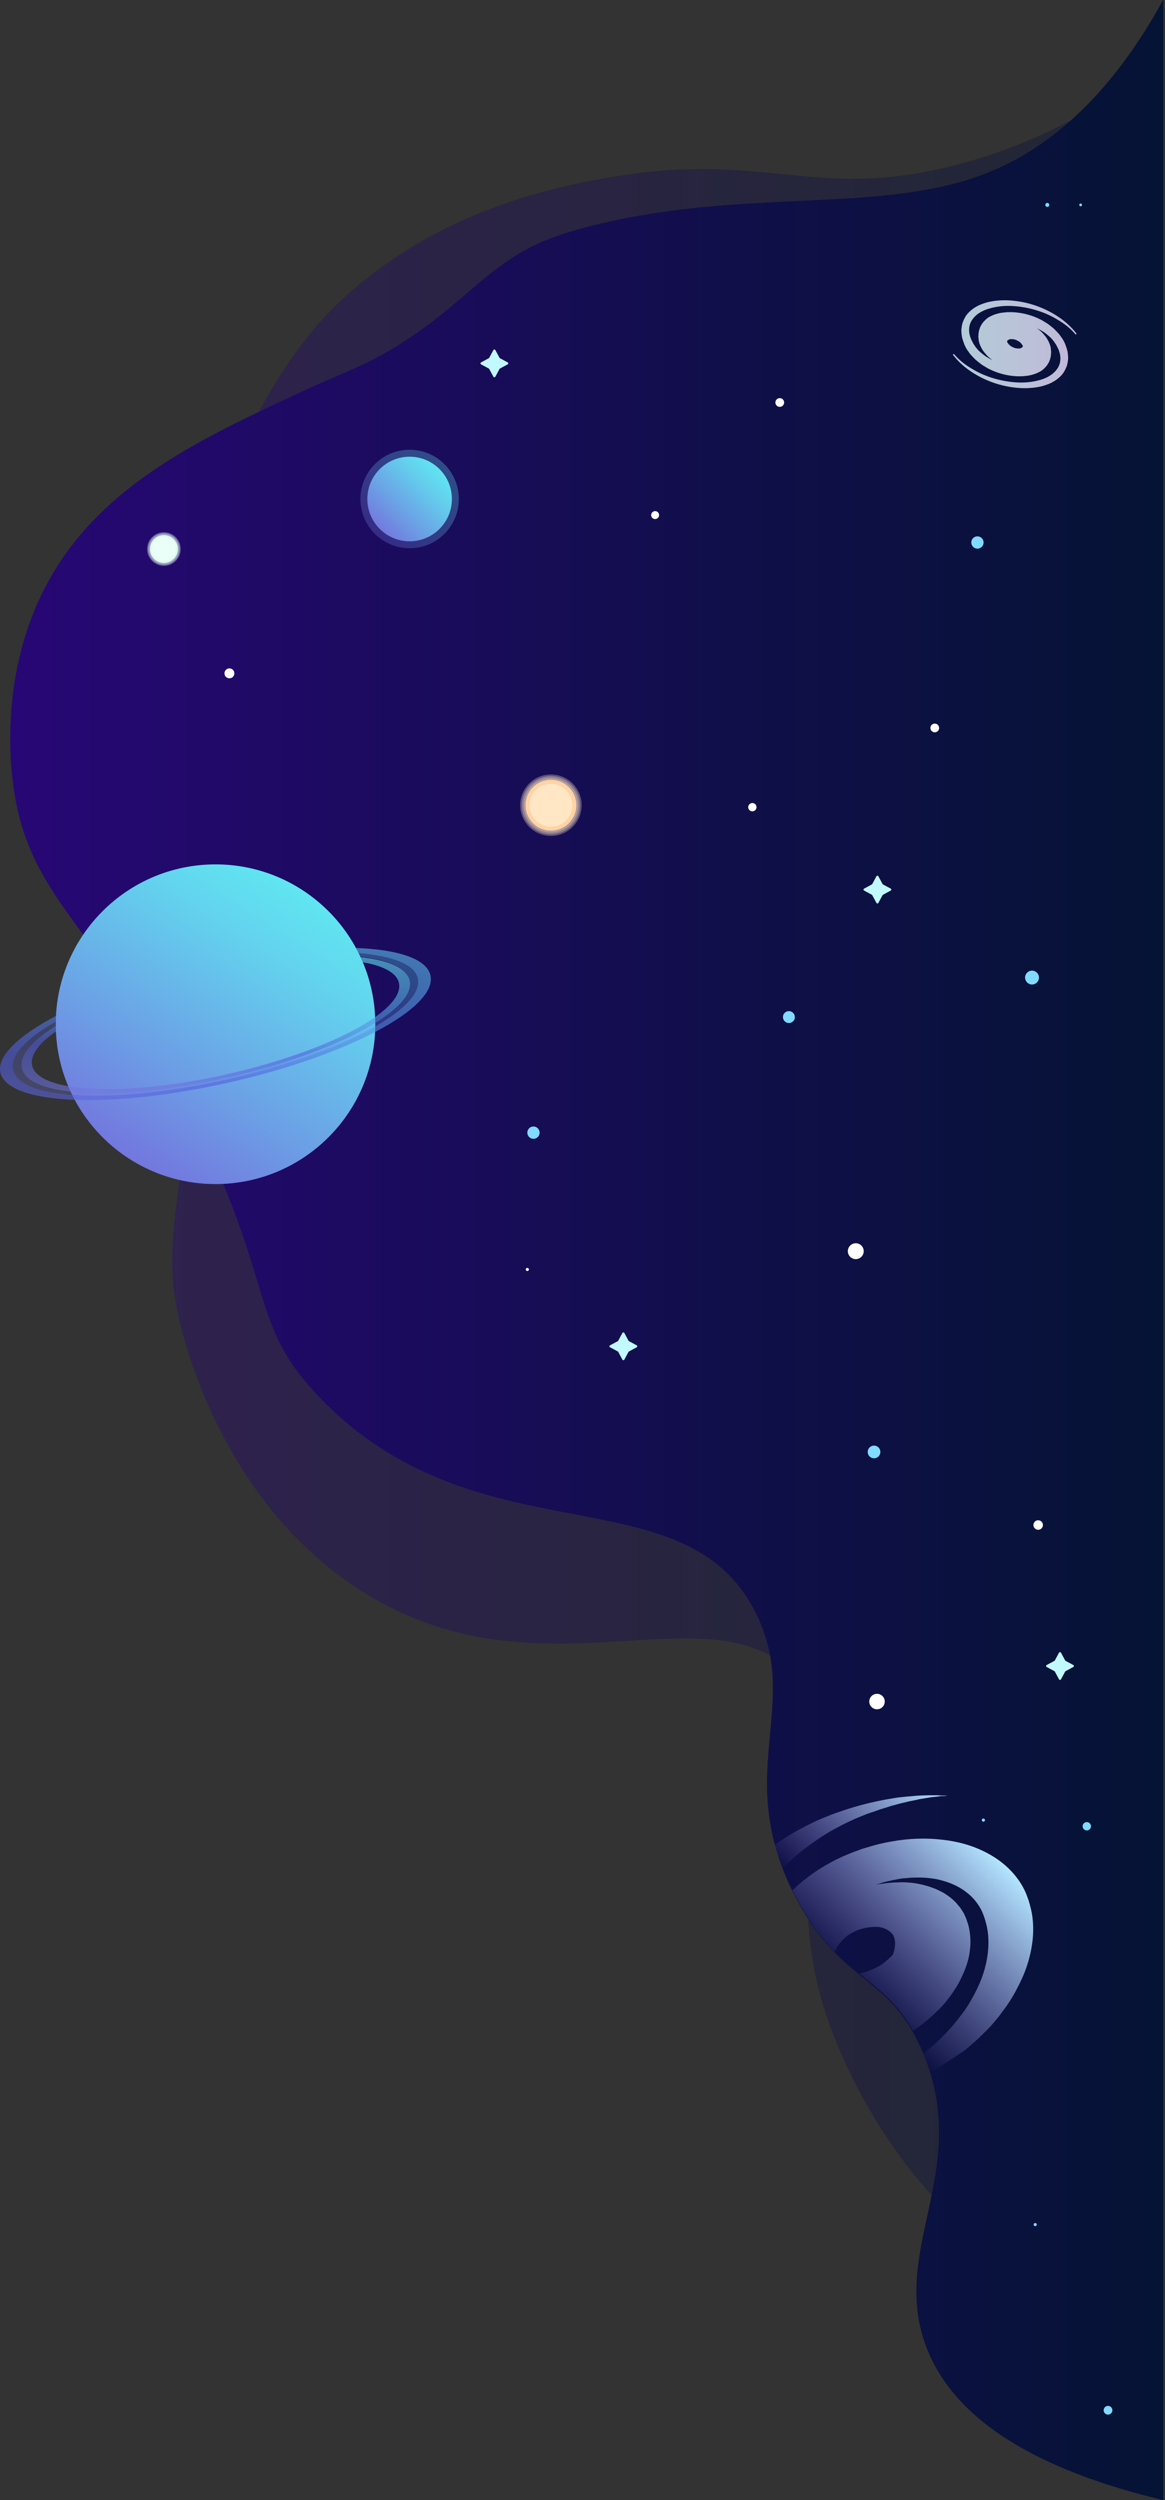 <svg width="587" height="1259" viewBox="0 0 587 1259" fill="none" xmlns="http://www.w3.org/2000/svg">
<rect x="0" y="0" width="587" height="1259" fill="#333333" stroke="none"/>
<g id="Group 109">
<path id="Vector" opacity="0.4" d="M570.093 42C552.093 54.6 522.193 72.5 482.093 83C410.993 101.5 386.293 76 309.093 89C281.893 93.6 215.493 105.7 164.593 158.5C158.993 164.3 138.093 187.4 118.593 231.5C79.293 320.6 108.593 367 97.593 524.5C91.393 613.5 79.693 628.1 92.593 673.5C96.393 686.9 117.193 760.3 182.593 801.5C273.993 859.2 360.293 795.8 403.593 846.5C438.693 887.6 383.393 932.2 420.593 1026.5C428.693 1047 460.093 1118.5 533.593 1154.5C547.193 1161.2 559.193 1165.1 567.593 1167.5C568.393 792.3 569.293 417.2 570.093 42Z" fill="url(#paint0_linear)"/>
<path id="Vector_2" d="M586.093 1259C504.693 1239.6 477.193 1208.2 467.193 1183C447.393 1133.2 489.993 1093.7 465.193 1034C448.593 994 424.593 1000.3 401.193 956C368.493 893.9 404.093 859.9 381.193 813C345.693 740.2 242.593 786.8 162.293 705C118.393 660.3 146.693 643.9 70.393 513C41.893 464.1 14.893 446.1 7.393 400C5.293 387.1 -1.607 334 28.393 286C55.693 242.3 102.793 220.3 148.293 199C175.593 186.2 185.993 184 207.393 169.5C232.693 152.4 244.393 136.8 265.693 125.4C270.793 122.7 279.893 118.1 301.193 113C376.693 94.8 442.793 107.6 495.093 88C520.893 78.3 555.193 56.3 586.093 0C586.093 419.7 586.093 839.3 586.093 1259Z" fill="url(#paint1_linear)"/>
<path id="Vector_3" d="M586.093 1259C504.693 1239.6 477.193 1208.2 467.193 1183C447.393 1133.2 489.993 1093.7 465.193 1034C448.593 994 424.593 1000.3 401.193 956C368.493 893.9 404.093 859.9 381.193 813C345.693 740.2 242.593 786.8 162.293 705C118.393 660.3 146.693 643.9 70.393 513C41.893 464.1 14.893 446.1 7.393 400C5.293 387.1 -1.607 334 28.393 286C55.693 242.3 102.793 220.3 148.293 199C175.593 186.2 185.993 184 207.393 169.5C232.693 152.4 244.393 136.8 265.693 125.4C270.793 122.7 279.893 118.1 301.193 113C376.693 94.8 442.793 107.6 495.093 88C520.893 78.3 555.193 56.3 586.093 0C586.093 419.7 586.093 839.3 586.093 1259Z" fill="url(#paint2_linear)"/>
<path id="Vector_4" d="M108.593 596.3C64.134 596.3 28.093 560.259 28.093 515.8C28.093 471.341 64.134 435.3 108.593 435.3C153.052 435.3 189.093 471.341 189.093 515.8C189.093 560.259 153.052 596.3 108.593 596.3Z" fill="url(#paint3_linear)"/>
<path id="Vector_5" opacity="0.6" d="M28.193 511.6C28.193 512.6 28.093 513.5 28.093 514.5C13.293 523 4.993 531.6 6.593 538.7C10.093 554.1 58.493 556.2 114.793 543.5C171.093 530.8 213.993 508.1 210.493 492.7C208.893 485.6 197.793 481.4 180.693 480C180.293 479.1 179.793 478.3 179.393 477.4C200.793 478.2 214.993 482.9 216.893 491.2C220.593 507.5 175.093 531.7 115.193 545.2C55.293 558.7 3.893 556.4 0.193 540.1C-1.607 531.9 9.293 521.6 28.193 511.6Z" fill="url(#paint4_linear)"/>
<path id="Vector_6" opacity="0.3" d="M28.093 514.5C28.093 515.2 28.093 515.9 28.093 516.5C15.993 524 9.493 531.5 10.893 537.7C14.193 552.4 60.693 554.5 114.593 542.3C168.493 530.1 209.593 508.4 206.293 493.6C204.893 487.4 195.793 483.4 181.593 481.8C181.293 481.2 180.993 480.6 180.693 480C197.793 481.3 208.893 485.6 210.493 492.7C213.993 508.1 171.093 530.8 114.793 543.5C58.493 556.2 9.993 554 6.593 538.7C5.093 531.7 13.293 523 28.093 514.5Z" fill="url(#paint5_linear)"/>
<path id="Vector_7" opacity="0.6" d="M28.093 516.6C28.093 517.5 28.093 518.5 28.193 519.4C19.493 525.5 14.993 531.5 16.193 536.6C19.293 550.5 63.193 552.5 114.293 541C165.293 529.5 204.193 508.9 200.993 495C199.893 489.9 193.193 486.4 182.793 484.6C182.393 483.7 182.093 482.9 181.693 482C195.793 483.6 204.993 487.5 206.393 493.8C209.693 508.5 168.693 530.3 114.693 542.5C60.693 554.7 14.293 552.6 10.993 537.9C9.493 531.6 15.993 524.1 28.093 516.6Z" fill="url(#paint6_linear)"/>
<g id="Group">
<path id="Vector_8" d="M206.393 272.6C194.629 272.6 185.093 263.064 185.093 251.3C185.093 239.536 194.629 230 206.393 230C218.157 230 227.693 239.536 227.693 251.3C227.693 263.064 218.157 272.6 206.393 272.6Z" fill="url(#paint7_linear)"/>
<path id="Vector_9" opacity="0.3" d="M206.393 276.1C192.696 276.1 181.593 264.997 181.593 251.3C181.593 237.603 192.696 226.5 206.393 226.5C220.09 226.5 231.193 237.603 231.193 251.3C231.193 264.997 220.09 276.1 206.393 276.1Z" fill="url(#paint8_linear)"/>
</g>
<g id="Group_2">
<path id="Vector_10" opacity="0.3" d="M277.593 419.3C269.972 419.3 263.793 413.121 263.793 405.5C263.793 397.878 269.972 391.7 277.593 391.7C285.215 391.7 291.393 397.878 291.393 405.5C291.393 413.121 285.215 419.3 277.593 419.3Z" fill="#FFE7C5"/>
<path id="Vector_11" opacity="0.3" d="M277.593 420.2C269.474 420.2 262.893 413.619 262.893 405.5C262.893 397.381 269.474 390.8 277.593 390.8C285.712 390.8 292.293 397.381 292.293 405.5C292.293 413.619 285.712 420.2 277.593 420.2Z" fill="#FFE7C5"/>
<path id="Vector_12" opacity="0.3" d="M277.593 421C269.033 421 262.093 414.06 262.093 405.5C262.093 396.94 269.033 390 277.593 390C286.153 390 293.093 396.94 293.093 405.5C293.093 414.06 286.153 421 277.593 421Z" fill="#FFE7C5"/>
<path id="Vector_13" d="M277.593 418.3C270.524 418.3 264.793 412.569 264.793 405.5C264.793 398.431 270.524 392.7 277.593 392.7C284.662 392.7 290.393 398.431 290.393 405.5C290.393 412.569 284.662 418.3 277.593 418.3Z" fill="#FFD3A4"/>
<path id="Vector_14" d="M277.593 416.3C271.628 416.3 266.793 411.465 266.793 405.5C266.793 399.535 271.628 394.7 277.593 394.7C283.558 394.7 288.393 399.535 288.393 405.5C288.393 411.465 283.558 416.3 277.593 416.3Z" fill="#FFE7C5"/>
</g>
<g id="Group_3">
<path id="Vector_15" opacity="0.3" d="M82.593 284.1C78.396 284.1 74.993 280.697 74.993 276.5C74.993 272.303 78.396 268.9 82.593 268.9C86.79 268.9 90.193 272.303 90.193 276.5C90.193 280.697 86.79 284.1 82.593 284.1Z" fill="#EAFFF7"/>
<path id="Vector_16" opacity="0.3" d="M82.593 284.6C78.12 284.6 74.493 280.973 74.493 276.5C74.493 272.026 78.12 268.4 82.593 268.4C87.067 268.4 90.693 272.026 90.693 276.5C90.693 280.973 87.067 284.6 82.593 284.6Z" fill="#EAFFF7"/>
<path id="Vector_17" opacity="0.3" d="M82.593 285C77.899 285 74.093 281.194 74.093 276.5C74.093 271.806 77.899 268 82.593 268C87.287 268 91.093 271.806 91.093 276.5C91.093 281.194 87.287 285 82.593 285Z" fill="#EAFFF7"/>
<path id="Vector_18" d="M82.593 283.5C78.727 283.5 75.593 280.366 75.593 276.5C75.593 272.634 78.727 269.5 82.593 269.5C86.459 269.5 89.593 272.634 89.593 276.5C89.593 280.366 86.459 283.5 82.593 283.5Z" fill="#DEFFF1"/>
<path id="Vector_19" d="M82.593 282.4C79.335 282.4 76.693 279.759 76.693 276.5C76.693 273.242 79.335 270.6 82.593 270.6C85.852 270.6 88.493 273.242 88.493 276.5C88.493 279.759 85.852 282.4 82.593 282.4Z" fill="#EAFFF7"/>
</g>
<g id="Group_4">
<path id="Vector_20" d="M468.593 1043.6C467.593 1040.5 466.493 1037.4 465.193 1034.2C471.893 1029 477.793 1023.1 482.593 1017C483.293 1016.1 483.993 1015.2 485.293 1013.5C485.893 1012.7 486.393 1011.9 486.993 1011C487.193 1010.7 487.393 1010.4 487.593 1010.1C488.293 1009.1 488.893 1008 489.493 1006.9C491.493 1003.5 493.093 1000.1 494.493 996.6C497.093 989.7 498.293 982.8 497.993 976.4C497.893 973.2 497.293 970 496.393 967C496.193 966.3 495.893 965.5 495.693 964.8C495.393 964.1 495.193 963.5 494.893 962.8C494.293 961.5 493.593 960.3 492.793 959.1C491.193 956.8 489.293 954.7 486.993 953C484.793 951.2 482.193 949.8 479.393 948.6C476.593 947.5 473.593 946.6 470.393 946.1C467.193 945.6 463.893 945.4 459.193 945.6L457.893 945.7C456.993 945.8 456.193 945.9 455.293 945.9C454.393 946 453.593 946.1 452.693 946.3L450.093 946.8C449.293 947 448.493 947.1 446.893 947.5C446.293 947.6 445.793 947.8 445.193 947.9C444.893 948 444.593 948.1 444.293 948.2C443.793 948.4 443.293 948.5 442.793 948.7C442.493 948.8 442.193 948.9 441.293 949.2C442.193 949 443.193 948.8 444.193 948.7C446.293 948.3 448.493 948.2 450.593 948C451.693 948 452.693 948 453.793 947.9C454.293 947.9 454.893 947.9 455.393 947.9L456.993 948C461.193 948.2 465.193 949.1 468.793 950.3C469.693 950.6 470.593 951 471.493 951.3C472.393 951.7 473.193 952.1 473.993 952.5L475.193 953.1L476.293 953.8C476.993 954.3 477.793 954.8 478.493 955.3C479.793 956.4 481.193 957.5 482.193 958.8C482.693 959.4 483.293 960.1 483.793 960.7C484.293 961.4 484.693 962.1 485.093 962.7C485.593 963.4 485.893 964.1 486.193 964.8C486.493 965.5 486.893 966.3 487.093 967C487.293 967.7 487.593 968.4 487.793 969.1C487.993 969.8 488.193 970.5 488.293 971.2C488.893 974.1 489.093 977.1 488.893 980.2C488.793 981.1 488.693 982 488.593 982.9C488.593 983.2 488.493 983.5 488.493 983.7C488.393 984.4 488.293 985 488.093 985.7C487.993 986 487.993 986.3 487.893 986.6C487.693 987.4 487.493 988.2 487.093 989.4C486.793 990.3 486.493 991.2 486.093 992.1C485.993 992.4 485.893 992.6 485.793 992.9C485.493 993.6 485.193 994.3 484.893 994.9C484.793 995.2 484.593 995.5 484.493 995.8C484.093 996.5 483.793 997.2 483.093 998.6C482.593 999.5 482.093 1000.4 481.093 1001.9C480.593 1002.6 480.193 1003.3 479.693 1004C479.493 1004.3 479.293 1004.5 479.093 1004.8C478.493 1005.6 477.993 1006.3 476.993 1007.6C476.293 1008.5 475.493 1009.4 474.693 1010.3C474.493 1010.5 474.293 1010.7 474.093 1010.9C473.493 1011.6 472.793 1012.3 472.093 1012.9C471.793 1013.1 471.593 1013.4 471.393 1013.6C470.493 1014.5 469.593 1015.3 468.693 1016.1C466.093 1018.4 463.193 1020.6 460.093 1022.7C452.093 1008.8 442.893 1001.9 432.993 993.9C435.793 993.3 437.993 992.4 438.493 992.2C439.193 991.9 439.793 991.7 440.393 991.4C440.593 991.3 440.793 991.2 440.993 991.1C441.393 990.9 441.793 990.7 442.193 990.5C442.393 990.4 442.593 990.3 442.793 990.2C443.193 990 443.493 989.8 443.793 989.6C443.993 989.5 444.193 989.4 444.293 989.3C444.693 989.1 444.993 988.8 445.293 988.6C445.393 988.5 445.493 988.4 445.593 988.3C445.993 988 446.393 987.7 446.793 987.3C446.893 987.2 446.993 987.1 447.093 987C447.393 986.8 447.593 986.5 447.893 986.3C447.993 986.2 448.093 986.1 448.293 986C448.393 985.9 448.493 985.8 448.593 985.7C448.693 985.6 448.793 985.5 448.893 985.4C448.993 985.3 449.093 985.2 449.193 985.1C449.393 984.9 449.593 984.7 449.693 984.6C449.793 984.5 449.793 984.5 449.893 984.4C449.993 984.2 449.993 984 450.093 983.8C450.293 983.2 450.493 982.6 450.593 982C450.693 981.4 450.793 980.8 450.893 980.2C450.893 979.9 450.893 979.6 450.993 979.3V978.4C450.993 978.1 450.993 977.9 450.893 977.7C450.893 977.5 450.893 977.2 450.793 977C450.793 976.8 450.693 976.6 450.693 976.3C450.693 976.1 450.593 975.9 450.493 975.7C450.393 975.2 450.093 974.9 449.993 974.5C449.893 974.3 449.693 974.2 449.593 974L449.393 973.7L449.193 973.5C448.993 973.3 448.893 973.2 448.693 973C448.493 972.9 448.293 972.7 448.193 972.6C447.393 972 446.493 971.5 445.393 971.1L444.993 970.9C444.893 970.9 444.693 970.8 444.593 970.8L443.693 970.6C443.493 970.6 443.293 970.6 443.093 970.5C442.693 970.4 442.193 970.4 441.693 970.4C440.293 970.3 438.793 970.5 437.093 970.7C435.293 971 433.993 971.4 432.393 971.9C430.893 972.5 429.393 973.3 427.893 974.2L427.293 974.6C427.093 974.7 426.893 974.8 426.793 975C426.493 975.3 426.093 975.5 425.793 975.8C425.493 976.1 425.193 976.4 424.793 976.7C424.593 976.8 424.493 977 424.293 977.2L423.893 977.7C423.593 978 423.293 978.4 422.993 978.7C422.893 978.8 422.793 978.9 422.693 979.1C422.593 979.2 422.493 979.4 422.393 979.5C422.293 979.6 422.293 979.7 422.193 979.8C422.093 980 421.893 980.2 421.793 980.4C421.693 980.5 421.593 980.6 421.593 980.8C421.393 981.1 421.193 981.5 420.993 981.8C420.793 982.2 420.693 982.5 420.493 982.9C414.193 976.4 407.793 968.1 401.393 956C400.693 954.6 399.993 953.3 399.293 951.9C399.393 951.8 399.493 951.7 399.693 951.6C400.593 950.7 401.493 949.9 402.393 949.1C408.493 943.7 415.993 938.9 424.193 935.1L427.293 933.8L430.293 932.6L433.293 931.5C434.293 931.1 435.393 930.8 436.393 930.5C440.593 929.2 444.793 928.1 449.093 927.4C457.693 925.8 466.593 925.5 474.893 926.5C483.193 927.4 490.893 929.7 497.393 933.2C503.893 936.6 509.193 941.2 512.993 946.5C514.893 949.1 516.393 951.9 517.493 954.9L518.293 957.1C518.493 957.8 518.693 958.5 518.893 959.2C519.293 960.6 519.593 962 519.893 963.4C520.893 969.1 520.793 975.1 519.693 981.2C518.593 987.2 516.593 993.3 513.593 999.2C513.093 1000.1 512.693 1001 512.193 1001.9C512.093 1002.2 511.893 1002.4 511.793 1002.7C511.393 1003.4 510.993 1004.1 510.593 1004.8C510.493 1005 510.293 1005.3 510.193 1005.5C509.693 1006.4 509.093 1007.3 508.193 1008.7C507.693 1009.4 507.193 1010.2 506.693 1010.9C506.493 1011.2 506.293 1011.4 506.093 1011.7C505.593 1012.4 505.093 1013 504.193 1014.3C503.593 1015.1 502.893 1016 501.793 1017.3C501.193 1018 500.693 1018.6 500.093 1019.3C499.893 1019.6 499.593 1019.8 499.393 1020.1C498.793 1020.7 498.293 1021.3 497.693 1021.9C497.493 1022.1 497.293 1022.3 497.093 1022.5C496.293 1023.3 495.493 1024.1 494.393 1025.2C493.693 1025.9 492.993 1026.5 492.293 1027.2C491.993 1027.4 491.793 1027.7 491.493 1027.9C490.893 1028.4 490.293 1029 489.693 1029.5C489.393 1029.7 489.193 1030 488.893 1030.2C487.993 1030.9 487.193 1031.7 486.293 1032.4C480.693 1036.2 474.893 1040.1 468.593 1043.6Z" fill="url(#paint9_linear)"/>
<path id="Vector_21" d="M474.493 904.5C473.893 904.5 473.293 904.6 472.693 904.7L469.093 905.1C468.493 905.2 467.893 905.3 467.293 905.4L465.493 905.7L463.693 906C463.093 906.1 462.493 906.2 461.893 906.4L458.293 907.1C455.893 907.7 453.493 908.2 451.193 908.9C449.993 909.2 448.793 909.5 447.693 909.9L444.193 911C442.993 911.3 441.893 911.8 440.693 912.2L438.893 912.8L437.993 913.1L437.093 913.4L433.593 914.8L431.893 915.5L430.293 916.2C425.993 918.1 421.793 920.3 417.793 922.6C413.793 925 409.993 927.6 406.393 930.3C401.893 933.7 397.893 937.3 394.193 941.1C392.593 937 391.293 933 390.293 929.1C394.793 925.9 399.593 922.9 404.693 920.3C406.493 919.3 408.393 918.4 410.293 917.5C411.193 917 412.193 916.6 413.193 916.2C414.193 915.8 415.093 915.3 416.093 915C417.993 914.2 419.993 913.4 421.893 912.8C423.793 912.1 425.593 911.5 427.493 910.9C435.093 908.5 442.893 906.7 450.693 905.5C451.693 905.3 452.693 905.2 453.593 905.1L456.493 904.8C458.493 904.6 460.393 904.5 462.293 904.3C464.193 904.2 466.193 904.1 468.093 904.1H470.993H472.393L473.793 904.2C474.993 904.2 476.193 904.3 477.393 904.4L475.993 904.5H474.493Z" fill="url(#paint10_linear)"/>
</g>
<path id="Vector_22" opacity="0.8" d="M480.593 178.2C483.193 181.3 486.393 183.8 489.893 185.8C493.293 187.9 497.093 189.5 500.893 190.6C504.693 191.7 508.693 192.4 512.593 192.6C516.493 192.8 520.493 192.4 524.193 191.3C525.993 190.8 527.793 190 529.293 189C530.093 188.5 530.793 187.9 531.393 187.3C531.993 186.7 532.493 186 532.993 185.3C533.893 183.8 534.293 182.2 534.293 180.5C534.293 179.7 534.193 178.8 533.993 178C533.793 177.2 533.493 176.3 533.093 175.5C532.993 175.3 532.893 175.1 532.793 174.9C532.693 174.7 532.593 174.5 532.493 174.3L532.193 173.7L531.793 173.1C531.693 172.9 531.493 172.7 531.393 172.5C531.293 172.3 531.093 172.1 530.993 171.9C530.693 171.5 530.393 171.2 530.093 170.8C529.493 170.1 528.793 169.5 528.093 168.9C527.393 168.3 526.693 167.8 525.893 167.2C524.793 166.5 523.693 165.9 522.493 165.3C522.493 165.3 522.593 165.3 522.593 165.4C522.793 165.6 523.093 165.7 523.293 165.9L523.993 166.5L524.393 166.8C524.493 166.9 524.593 167 524.693 167.1L525.393 167.8C525.593 168 525.793 168.3 525.993 168.5C526.193 168.7 526.393 169 526.593 169.2C526.793 169.4 526.993 169.7 527.193 170C527.893 171 528.493 172.2 528.993 173.5C529.093 173.8 529.193 174.1 529.293 174.5L529.393 175L529.493 175.5V175.8V176.1L529.593 176.6C529.593 177 529.693 177.3 529.593 177.7C529.593 179.1 529.293 180.6 528.693 182C528.393 182.7 527.993 183.3 527.593 183.9C527.193 184.5 526.693 185 526.193 185.5C525.193 186.5 524.093 187.2 522.893 187.7C521.693 188.3 520.593 188.6 519.393 188.9C518.293 189.2 517.093 189.3 515.993 189.4C515.393 189.5 514.893 189.5 514.293 189.5C513.693 189.5 513.193 189.5 512.593 189.5C510.393 189.4 508.093 189.1 505.993 188.6C503.893 188.1 501.793 187.4 499.793 186.5C498.793 186 497.793 185.6 496.893 185C495.893 184.4 494.993 183.9 494.093 183.2C493.193 182.5 492.293 181.8 491.493 181.1C490.693 180.3 489.893 179.5 489.193 178.7C488.793 178.3 488.493 177.8 488.193 177.4C487.993 177.2 487.893 176.9 487.693 176.7C487.493 176.5 487.393 176.2 487.193 176L486.793 175.3C486.693 175.1 486.493 174.8 486.393 174.5C486.293 174.3 486.093 174 485.993 173.7C485.893 173.4 485.793 173.2 485.693 172.9C485.293 171.8 484.893 170.7 484.693 169.6C484.493 168.4 484.393 167.3 484.393 166.1C484.493 164.9 484.693 163.7 484.993 162.6C485.393 161.5 485.893 160.4 486.493 159.4C487.093 158.4 487.893 157.5 488.793 156.7C489.693 155.9 490.593 155.2 491.493 154.7C493.393 153.5 495.493 152.8 497.593 152.2C501.793 151.2 506.093 151 510.193 151.4C514.393 151.8 518.493 152.7 522.393 154.1C526.293 155.5 530.093 157.4 533.493 159.7C536.893 162 539.993 164.8 542.493 168.1L541.993 168.5C539.393 165.4 536.193 162.9 532.693 160.9C529.293 158.8 525.493 157.2 521.693 156.1C517.893 155 513.893 154.3 509.993 154.1C506.093 153.9 502.093 154.3 498.393 155.4C496.593 155.9 494.793 156.7 493.293 157.7C492.493 158.2 491.793 158.8 491.193 159.4C490.593 160 490.093 160.7 489.593 161.4C488.693 162.9 488.293 164.5 488.293 166.2C488.293 167 488.393 167.9 488.593 168.7C488.793 169.5 489.093 170.4 489.493 171.2C489.593 171.4 489.693 171.6 489.793 171.8C489.893 172 489.993 172.2 490.093 172.4L490.393 173L490.793 173.6C490.893 173.8 491.093 174 491.193 174.2C491.293 174.4 491.493 174.6 491.593 174.8C491.893 175.2 492.193 175.5 492.493 175.9C493.093 176.6 493.793 177.2 494.493 177.8C495.193 178.4 495.893 178.9 496.693 179.5C497.793 180.2 498.893 180.8 500.093 181.4C500.093 181.4 499.993 181.4 499.993 181.3C499.793 181.1 499.493 181 499.293 180.8L498.593 180.2L498.193 179.9C498.093 179.8 497.993 179.7 497.893 179.6L497.193 178.9C496.993 178.7 496.793 178.4 496.593 178.2C496.393 178 496.193 177.7 495.993 177.5C495.793 177.3 495.593 177 495.393 176.7C494.693 175.7 494.093 174.5 493.593 173.2C493.493 172.9 493.393 172.6 493.293 172.2L493.193 171.7L493.093 171.2V170.9V170.6L492.993 170.1C492.993 169.7 492.893 169.4 492.993 169C492.993 167.6 493.293 166.1 493.893 164.7C494.193 164 494.593 163.4 494.993 162.8C495.393 162.2 495.893 161.7 496.393 161.2C497.393 160.2 498.493 159.5 499.693 159C500.893 158.4 501.993 158.1 503.193 157.8C504.293 157.5 505.493 157.4 506.593 157.3C507.193 157.2 507.693 157.2 508.293 157.2C508.893 157.2 509.393 157.2 509.993 157.2C512.193 157.3 514.493 157.6 516.593 158.1C518.693 158.6 520.793 159.3 522.793 160.2C523.793 160.7 524.793 161.1 525.693 161.7C526.693 162.3 527.593 162.8 528.493 163.5C529.393 164.2 530.293 164.9 531.093 165.6C531.893 166.4 532.693 167.2 533.393 168C533.793 168.4 534.093 168.9 534.393 169.3C534.593 169.5 534.693 169.8 534.893 170C535.093 170.2 535.193 170.5 535.393 170.7L535.793 171.4C535.893 171.6 536.093 171.9 536.193 172.2C536.293 172.4 536.493 172.7 536.593 173C536.693 173.3 536.793 173.5 536.893 173.8C537.293 174.9 537.693 176 537.893 177.1C538.093 178.3 538.193 179.4 538.193 180.6C538.093 181.8 537.893 183 537.593 184.1C537.193 185.2 536.693 186.3 536.093 187.3C535.493 188.3 534.693 189.2 533.793 190C532.893 190.8 531.993 191.5 531.093 192C529.193 193.2 527.093 193.9 524.993 194.5C520.793 195.5 516.493 195.7 512.393 195.3C508.193 194.9 504.093 194 500.193 192.6C496.293 191.2 492.493 189.3 489.093 187C485.693 184.7 482.593 181.9 480.093 178.6L480.593 178.2ZM507.393 172L507.493 172.2C507.493 172.3 507.593 172.4 507.593 172.4C507.593 172.5 507.693 172.6 507.693 172.6C507.893 172.9 508.093 173.2 508.393 173.5C508.693 173.8 508.993 174.1 509.293 174.3C509.693 174.5 509.993 174.7 510.393 174.9C511.193 175.3 512.093 175.5 512.893 175.5C512.993 175.5 513.093 175.5 513.193 175.5C513.293 175.5 513.393 175.5 513.493 175.5C513.593 175.5 513.693 175.5 513.793 175.5C513.893 175.5 513.993 175.5 514.093 175.4C514.493 175.3 514.793 175.1 515.093 174.9C515.193 174.8 515.293 174.6 515.393 174.4C515.393 174.4 515.393 174.4 515.393 174.3L515.293 174.1C515.293 174 515.193 173.9 515.193 173.9C515.193 173.8 515.093 173.7 515.093 173.7C514.893 173.4 514.693 173.1 514.393 172.8C514.093 172.5 513.793 172.2 513.493 172C513.093 171.8 512.793 171.6 512.393 171.4C511.593 171 510.693 170.8 509.893 170.8C509.793 170.8 509.693 170.8 509.593 170.8C509.493 170.8 509.393 170.8 509.293 170.8C509.193 170.8 509.093 170.8 508.993 170.8C508.893 170.8 508.793 170.8 508.693 170.9C508.293 171 507.993 171.2 507.693 171.4C507.593 171.6 507.493 171.7 507.393 172C507.393 172 507.393 171.9 507.393 172Z" fill="url(#paint11_linear)"/>
<g id="stars-cluster2">
<g id="Group_5">
<g id="Group_6">
<g id="Group_7">
<path id="Vector_23" d="M392.893 204.9C391.678 204.9 390.693 203.915 390.693 202.7C390.693 201.485 391.678 200.5 392.893 200.5C394.108 200.5 395.093 201.485 395.093 202.7C395.093 203.915 394.108 204.9 392.893 204.9Z" fill="white"/>
</g>
</g>
</g>
<g id="Group_8">
<g id="Group_9">
<g id="Group_10">
<path id="Vector_24" d="M470.993 368.8C469.778 368.8 468.793 367.815 468.793 366.6C468.793 365.385 469.778 364.4 470.993 364.4C472.208 364.4 473.193 365.385 473.193 366.6C473.193 367.815 472.208 368.8 470.993 368.8Z" fill="white"/>
</g>
</g>
</g>
<g id="Group_11">
<g id="Group_12">
<g id="Group_13">
<path id="Vector_25" d="M431.193 634.1C428.984 634.1 427.193 632.309 427.193 630.1C427.193 627.891 428.984 626.1 431.193 626.1C433.402 626.1 435.193 627.891 435.193 630.1C435.193 632.309 433.402 634.1 431.193 634.1Z" fill="white"/>
</g>
</g>
</g>
<g id="Group_14">
<g id="Group_15">
<g id="Group_16">
<path id="Vector_26" d="M523.093 770.4C521.768 770.4 520.693 769.326 520.693 768C520.693 766.675 521.768 765.6 523.093 765.6C524.419 765.6 525.493 766.675 525.493 768C525.493 769.326 524.419 770.4 523.093 770.4Z" fill="white"/>
</g>
</g>
</g>
<g id="Group_17">
<g id="Group_18">
<g id="Group_19">
<path id="Vector_27" d="M441.893 860.8C439.739 860.8 437.993 859.054 437.993 856.9C437.993 854.746 439.739 853 441.893 853C444.047 853 445.793 854.746 445.793 856.9C445.793 859.054 444.047 860.8 441.893 860.8Z" fill="white"/>
</g>
</g>
</g>
<g id="Group_20">
<g id="Group_21">
<g id="Group_22">
<path id="Vector_28" d="M265.693 640.1C265.251 640.1 264.893 639.742 264.893 639.3C264.893 638.858 265.251 638.5 265.693 638.5C266.135 638.5 266.493 638.858 266.493 639.3C266.493 639.742 266.135 640.1 265.693 640.1Z" fill="white"/>
</g>
</g>
</g>
<g id="Group_23">
<g id="Group_24">
<g id="Group_25">
<path id="Vector_29" d="M115.593 341.6C114.212 341.6 113.093 340.481 113.093 339.1C113.093 337.719 114.212 336.6 115.593 336.6C116.974 336.6 118.093 337.719 118.093 339.1C118.093 340.481 116.974 341.6 115.593 341.6Z" fill="white"/>
</g>
</g>
</g>
<g id="Group_26">
<g id="Group_27">
<g id="Group_28">
<path id="Vector_30" d="M330.093 261.4C328.988 261.4 328.093 260.504 328.093 259.4C328.093 258.295 328.988 257.4 330.093 257.4C331.198 257.4 332.093 258.295 332.093 259.4C332.093 260.504 331.198 261.4 330.093 261.4Z" fill="white"/>
</g>
</g>
</g>
<path id="Vector_31" d="M248.593 176.3L246.493 180.2C246.393 180.3 246.393 180.4 246.293 180.4L242.393 182.5C241.993 182.7 241.993 183.3 242.393 183.5L246.293 185.6C246.393 185.7 246.493 185.7 246.493 185.8L248.593 189.7C248.793 190.1 249.393 190.1 249.593 189.7L251.693 185.8C251.793 185.7 251.793 185.6 251.893 185.6L255.793 183.5C256.193 183.3 256.193 182.7 255.793 182.5L251.893 180.4C251.793 180.3 251.693 180.3 251.693 180.2L249.593 176.3C249.393 175.9 248.793 175.9 248.593 176.3Z" fill="#C2F9FF"/>
</g>
<g id="stars-cluster3">
<g id="Group_29">
<g id="Group_30">
<g id="Group_31">
<path id="Vector_32" d="M379.093 408.6C377.933 408.6 376.993 407.66 376.993 406.5C376.993 405.34 377.933 404.4 379.093 404.4C380.253 404.4 381.193 405.34 381.193 406.5C381.193 407.66 380.253 408.6 379.093 408.6Z" fill="white"/>
</g>
</g>
</g>
<g id="Group_32">
<g id="Group_33">
<g id="Group_34">
<path id="Vector_33" d="M519.993 495.8C518.06 495.8 516.493 494.233 516.493 492.3C516.493 490.367 518.06 488.8 519.993 488.8C521.926 488.8 523.493 490.367 523.493 492.3C523.493 494.233 521.926 495.8 519.993 495.8Z" fill="#80DBFF"/>
</g>
</g>
</g>
<g id="Group_35">
<g id="Group_36">
<g id="Group_37">
<path id="Vector_34" d="M440.393 734.4C438.626 734.4 437.193 732.967 437.193 731.2C437.193 729.433 438.626 728 440.393 728C442.16 728 443.593 729.433 443.593 731.2C443.593 732.967 442.16 734.4 440.393 734.4Z" fill="#80DBFF"/>
</g>
</g>
</g>
<g id="Group_38">
<g id="Group_39">
<g id="Group_40">
<path id="Vector_35" d="M521.593 1121.1C521.151 1121.1 520.793 1120.74 520.793 1120.3C520.793 1119.86 521.151 1119.5 521.593 1119.5C522.035 1119.5 522.393 1119.86 522.393 1120.3C522.393 1120.74 522.035 1121.1 521.593 1121.1Z" fill="#80DBFF"/>
</g>
</g>
</g>
<g id="Group_41">
<g id="Group_42">
<g id="Group_43">
<path id="Vector_36" d="M268.793 573.5C267.081 573.5 265.693 572.112 265.693 570.4C265.693 568.688 267.081 567.3 268.793 567.3C270.505 567.3 271.893 568.688 271.893 570.4C271.893 572.112 270.505 573.5 268.793 573.5Z" fill="#80DBFF"/>
</g>
</g>
</g>
<g id="Group_44">
<g id="Group_45">
<g id="Group_46">
<path id="Vector_37" d="M544.493 103.9C544.106 103.9 543.793 103.587 543.793 103.2C543.793 102.813 544.106 102.5 544.493 102.5C544.88 102.5 545.193 102.813 545.193 103.2C545.193 103.587 544.88 103.9 544.493 103.9Z" fill="#80DBFF"/>
</g>
</g>
</g>
<path id="Vector_38" d="M441.593 441.3L439.493 445.2C439.393 445.3 439.393 445.4 439.293 445.4L435.393 447.5C434.993 447.7 434.993 448.3 435.393 448.5L439.293 450.6C439.393 450.7 439.493 450.7 439.493 450.8L441.593 454.7C441.793 455.1 442.393 455.1 442.593 454.7L444.693 450.8C444.793 450.7 444.793 450.6 444.893 450.6L448.793 448.5C449.193 448.3 449.193 447.7 448.793 447.5L444.893 445.4C444.793 445.3 444.693 445.3 444.693 445.2L442.593 441.3C442.393 440.9 441.793 440.9 441.593 441.3Z" fill="#C2F9FF"/>
</g>
<g id="stars-cluster1">
<g id="Group_47">
<g id="Group_48">
<g id="Group_49">
<path id="Vector_39" d="M527.693 104.2C527.141 104.2 526.693 103.752 526.693 103.2C526.693 102.648 527.141 102.2 527.693 102.2C528.245 102.2 528.693 102.648 528.693 103.2C528.693 103.752 528.245 104.2 527.693 104.2Z" fill="#80DBFF"/>
</g>
</g>
</g>
<g id="Group_50">
<g id="Group_51">
<g id="Group_52">
<path id="Vector_40" d="M492.493 276.3C490.781 276.3 489.393 274.912 489.393 273.2C489.393 271.488 490.781 270.1 492.493 270.1C494.205 270.1 495.593 271.488 495.593 273.2C495.593 274.912 494.205 276.3 492.493 276.3Z" fill="#80DBFF"/>
</g>
</g>
</g>
<g id="Group_53">
<g id="Group_54">
<g id="Group_55">
<path id="Vector_41" d="M397.493 515.2C395.836 515.2 394.493 513.857 394.493 512.2C394.493 510.543 395.836 509.2 397.493 509.2C399.15 509.2 400.493 510.543 400.493 512.2C400.493 513.857 399.15 515.2 397.493 515.2Z" fill="#80DBFF"/>
</g>
</g>
</g>
<g id="Group_56">
<g id="Group_57">
<g id="Group_58">
<path id="Vector_42" d="M547.593 921.8C546.433 921.8 545.493 920.86 545.493 919.7C545.493 918.54 546.433 917.6 547.593 917.6C548.753 917.6 549.693 918.54 549.693 919.7C549.693 920.86 548.753 921.8 547.593 921.8Z" fill="#80DBFF"/>
</g>
</g>
</g>
<g id="Group_59">
<g id="Group_60">
<g id="Group_61">
<path id="Vector_43" d="M558.293 1216C557.078 1216 556.093 1215.02 556.093 1213.8C556.093 1212.59 557.078 1211.6 558.293 1211.6C559.508 1211.6 560.493 1212.59 560.493 1213.8C560.493 1215.02 559.508 1216 558.293 1216Z" fill="#80DBFF"/>
</g>
</g>
</g>
<g id="Group_62">
<g id="Group_63">
<g id="Group_64">
<path id="Vector_44" d="M495.493 917.4C495.051 917.4 494.693 917.042 494.693 916.6C494.693 916.158 495.051 915.8 495.493 915.8C495.935 915.8 496.293 916.158 496.293 916.6C496.293 917.042 495.935 917.4 495.493 917.4Z" fill="#80DBFF"/>
</g>
</g>
</g>
<path id="Vector_45" d="M313.593 671.3L311.493 675.2C311.393 675.3 311.393 675.4 311.293 675.4L307.393 677.5C306.993 677.7 306.993 678.3 307.393 678.5L311.293 680.6C311.393 680.7 311.493 680.7 311.493 680.8L313.593 684.7C313.793 685.1 314.393 685.1 314.593 684.7L316.693 680.8C316.793 680.7 316.793 680.6 316.893 680.6L320.793 678.5C321.193 678.3 321.193 677.7 320.793 677.5L316.893 675.4C316.793 675.3 316.693 675.3 316.693 675.2L314.593 671.3C314.393 670.9 313.793 670.9 313.593 671.3Z" fill="#C2F9FF"/>
<path id="Vector_46" d="M533.593 832.3L531.493 836.2C531.393 836.3 531.393 836.4 531.293 836.4L527.393 838.5C526.993 838.7 526.993 839.3 527.393 839.5L531.293 841.6C531.393 841.7 531.493 841.7 531.493 841.8L533.593 845.7C533.793 846.1 534.393 846.1 534.593 845.7L536.693 841.8C536.793 841.7 536.793 841.6 536.893 841.6L540.793 839.5C541.193 839.3 541.193 838.7 540.793 838.5L536.893 836.4C536.793 836.3 536.693 836.3 536.693 836.2L534.593 832.3C534.393 831.9 533.793 831.9 533.593 832.3Z" fill="#C2F9FF"/>
</g>
</g>
<style lang="scss">
#stars-cluster1 {
  animation: shiningStars 3s ease infinite;
}
#stars-cluster2 {
  animation: shiningStars 3s ease 1s infinite;
}
#stars-cluster3 {
  animation: shiningStars 3s ease 2s infinite;
}
@keyframes shiningStars {
  0% {
    opacity: 1;
  }
  20% {
    opacity: 1;
  }
  47% {
    opacity: 0;
  }
  80% {
    opacity: 1;
  }
  100% {
    opacity: 1;
  }
}
</style>
<defs>
<linearGradient id="paint0_linear" x1="570.093" y1="604.753" x2="86.773" y2="604.753" gradientUnits="userSpaceOnUse">
<stop offset="9.53674e-07" stop-color="#051335"/>
<stop offset="0.364" stop-color="#100F49"/>
<stop offset="1" stop-color="#270775"/>
</linearGradient>
<linearGradient id="paint1_linear" x1="586.094" y1="629.5" x2="5.306" y2="629.5" gradientUnits="userSpaceOnUse">
<stop offset="9.53674e-07" stop-color="#051335"/>
<stop offset="0.364" stop-color="#100F49"/>
<stop offset="1" stop-color="#270775"/>
</linearGradient>
<linearGradient id="paint2_linear" x1="586.094" y1="629.5" x2="5.306" y2="629.5" gradientUnits="userSpaceOnUse">
<stop offset="9.53674e-07" stop-color="#051335"/>
<stop offset="0.364" stop-color="#100F49"/>
<stop offset="1" stop-color="#270775"/>
</linearGradient>
<linearGradient id="paint3_linear" x1="65.621" y1="583.742" x2="151.616" y2="447.724" gradientUnits="userSpaceOnUse">
<stop offset="5.43435e-07" stop-color="#7377DE"/>
<stop offset="0.314" stop-color="#6C9EE5"/>
<stop offset="0.774" stop-color="#63D2EE"/>
<stop offset="1" stop-color="#60E6F1"/>
</linearGradient>
<linearGradient id="paint4_linear" x1="98.045" y1="596.028" x2="119.332" y2="434.382" gradientUnits="userSpaceOnUse">
<stop offset="5.43435e-07" stop-color="#7377DE"/>
<stop offset="0.318" stop-color="#515DDE"/>
<stop offset="0.609" stop-color="#589EE7"/>
<stop offset="0.872" stop-color="#5ED2EE"/>
<stop offset="1" stop-color="#60E6F1"/>
</linearGradient>
<linearGradient id="paint5_linear" x1="102.753" y1="560.272" x2="114.484" y2="471.198" gradientUnits="userSpaceOnUse">
<stop offset="5.43435e-07" stop-color="#7377DE"/>
<stop offset="0.318" stop-color="#515DDE"/>
<stop offset="0.609" stop-color="#589EE7"/>
<stop offset="0.872" stop-color="#5ED2EE"/>
<stop offset="1" stop-color="#60E6F1"/>
</linearGradient>
<linearGradient id="paint6_linear" x1="107.133" y1="552.692" x2="110.092" y2="479.071" gradientUnits="userSpaceOnUse">
<stop offset="5.43435e-07" stop-color="#7377DE"/>
<stop offset="0.318" stop-color="#515DDE"/>
<stop offset="0.609" stop-color="#589EE7"/>
<stop offset="0.872" stop-color="#5ED2EE"/>
<stop offset="1" stop-color="#60E6F1"/>
</linearGradient>
<linearGradient id="paint7_linear" x1="191.297" y1="266.37" x2="221.407" y2="236.261" gradientUnits="userSpaceOnUse">
<stop offset="5.43435e-07" stop-color="#7377DE"/>
<stop offset="0.314" stop-color="#6C9EE5"/>
<stop offset="0.774" stop-color="#63D2EE"/>
<stop offset="1" stop-color="#60E6F1"/>
</linearGradient>
<linearGradient id="paint8_linear" x1="188.782" y1="268.886" x2="223.922" y2="233.745" gradientUnits="userSpaceOnUse">
<stop offset="5.43435e-07" stop-color="#7377DE"/>
<stop offset="0.314" stop-color="#6C9EE5"/>
<stop offset="0.774" stop-color="#63D2EE"/>
<stop offset="1" stop-color="#60E6F1"/>
</linearGradient>
<linearGradient id="paint9_linear" x1="430.025" y1="1004.96" x2="501.146" y2="933.835" gradientUnits="userSpaceOnUse">
<stop stop-color="#B4A2FF" stop-opacity="0"/>
<stop offset="0.588" stop-color="#B3CDFF" stop-opacity="0.588"/>
<stop offset="1" stop-color="#B3E6FF"/>
</linearGradient>
<linearGradient id="paint10_linear" x1="402.039" y1="948.744" x2="462.09" y2="888.693" gradientUnits="userSpaceOnUse">
<stop stop-color="#B4A2FF" stop-opacity="0"/>
<stop offset="0.588" stop-color="#B3CDFF" stop-opacity="0.588"/>
<stop offset="1" stop-color="#B3E6FF"/>
</linearGradient>
<linearGradient id="paint11_linear" x1="542.774" y1="173.237" x2="480.093" y2="173.237" gradientUnits="userSpaceOnUse">
<stop stop-color="#EFE0FF"/>
<stop offset="0.117" stop-color="#EDE4FF"/>
<stop offset="1" stop-color="#DCFDFF"/>
</linearGradient>
</defs>
</svg>
